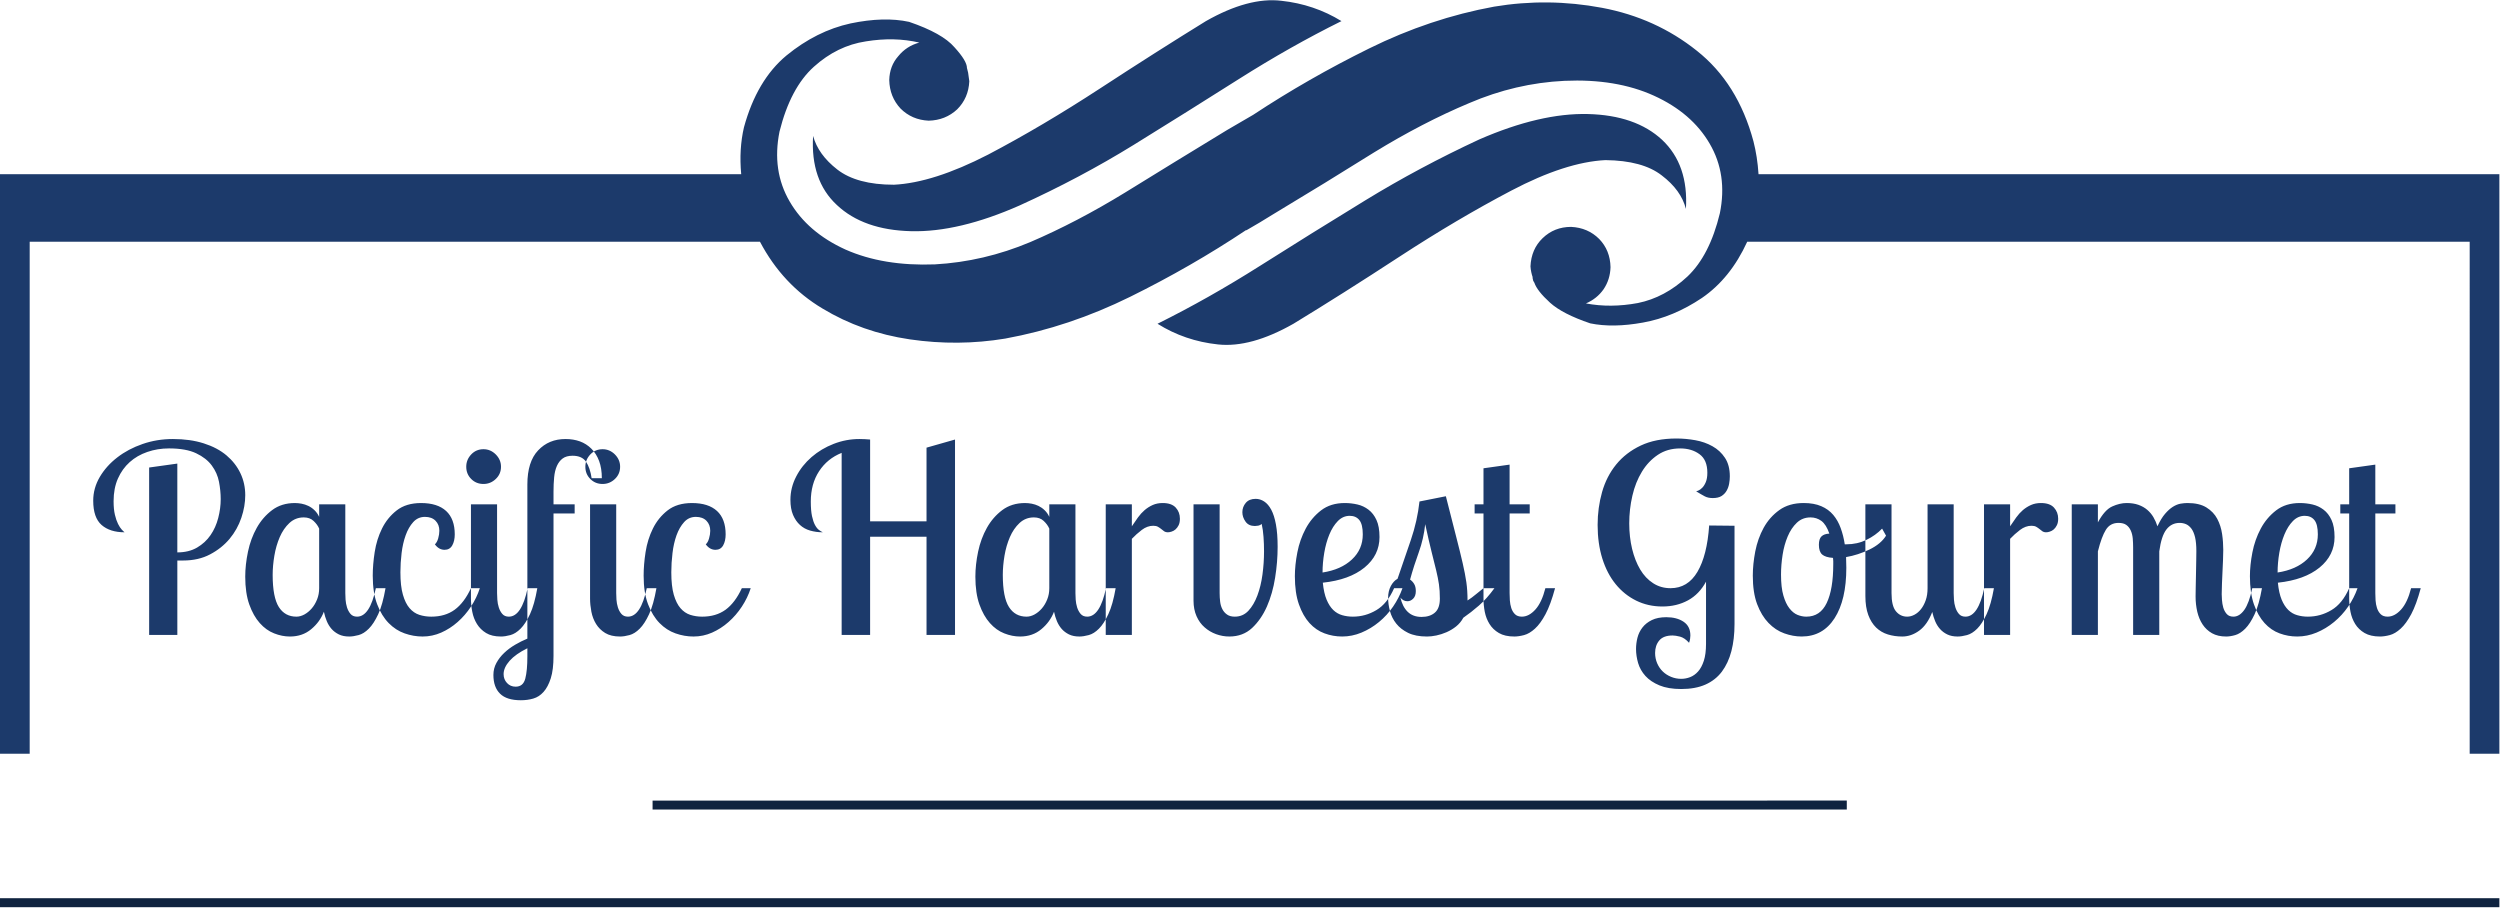 <?xml version="1.0" encoding="UTF-8" standalone="no"?>
<svg
   xmlns:dc="http://purl.org/dc/elements/1.1/"
   xmlns:cc="http://creativecommons.org/ns#"
   xmlns:rdf="http://www.w3.org/1999/02/22-rdf-syntax-ns#"
   xmlns:svg="http://www.w3.org/2000/svg"
   xmlns="http://www.w3.org/2000/svg"
   viewBox="0 0 426.667 156"
   height="156"
   width="426.667"
   xml:space="preserve"
   id="svg2"
   version="1.1"><defs
     id="defs6" /><g
     transform="matrix(1.333,0,0,-1.333,0,156)"
     id="g10"><g
       transform="scale(0.1)"
       id="g12"><path
         id="path14"
         style="fill:#0f233f;fill-opacity:1;fill-rule:evenodd;stroke:none"
         d="M 3200,20.309 H 0 V 8.789 H 3200 V 20.309 M 2364.49,133.789 H 835.512 v 11.52 H 2364.49 v -11.52" /><path
         id="path16"
         style="fill:#1c3a6b;fill-opacity:1;fill-rule:evenodd;stroke:none"
         d="m 2055.51,965.309 c -34.03,-1.68 -74.18,-14.688 -120.51,-39.02 -46.33,-24.34 -93.98,-52.5 -143.01,-84.488 -48.98,-32 -94.33,-60.672 -135.97,-86.02 -36.37,-20.66 -68.52,-29.492 -96.53,-26.48 -28.32,3 -54.14,11.828 -77.5,26.48 43.67,21.68 87.35,46.367 131.02,74.02 43.67,27.66 88.67,55.668 135,83.988 46.33,28.359 95,54.332 145.97,78.012 52.04,22.649 98.36,33.509 139.03,32.499 40.66,-1.02 72.34,-12 95,-33.011 22.65,-21.328 32.81,-50.82 30.51,-88.48 -4.03,15.98 -14.34,30.312 -31.02,42.972 -16.33,12.699 -40.35,19.18 -71.99,19.528 m -911.02,-31.52 c 33.67,1.68 73.83,14.492 120.51,38.512 46.33,24.34 93.98,52.499 143.01,84.499 48.98,31.99 94.33,60.82 135.97,86.48 36.37,20.67 68.52,29.34 96.53,26.02 28.01,-3.01 53.67,-11.68 76.99,-26.02 -43.67,-21.64 -87.34,-46.33 -131.02,-73.98 -43.63,-27.66 -88.63,-55.82 -135,-84.499 -45.97,-28.352 -94.64,-54.18 -145.97,-77.5 -51.99,-23 -98.36,-34.02 -139.03,-33 -40.66,1.008 -72.3,12.148 -95,33.508 -22.65,20.98 -32.81,50.472 -30.46,88.48 4.33,-15.98 14.64,-30.309 30.97,-43.008 16.68,-12.972 40.86,-19.492 72.5,-19.492 m 1106.99,13.512 c -0.97,15 -3.16,28.988 -6.48,42 -13.32,49.649 -37.5,88.319 -72.5,116.009 -35,27.97 -75.51,46.33 -121.48,55 -46.02,8.64 -92.04,9.14 -138.01,1.49 -54.69,-10 -108.01,-27.85 -160,-53.52 -51.99,-25.66 -101.53,-53.98 -148.52,-85 -11.64,-6.64 -22.81,-13.16 -33.47,-19.49 -46.02,-28.009 -89.54,-54.649 -130.51,-80.001 -41.33,-25.309 -81.84,-46.488 -121.53,-63.48 -39.64,-16.68 -80.31,-26.168 -121.99,-28.508 -43.98,-1.68 -82.15,4.648 -114.49,18.98 -32.34,14.688 -56.17,35.199 -71.48,61.52 -15.36,26.328 -19.692,56.179 -13.008,89.499 9.328,37.34 23.978,65 43.978,83 20,18.01 42.19,28.83 66.53,32.5 24.33,3.99 47.14,3.48 68.47,-1.52 -10.97,-2.97 -20,-8.83 -26.99,-17.5 -7.34,-8.32 -11.17,-18.48 -11.48,-30.47 0.31,-14.33 5.15,-26.52 14.49,-36.52 9.65,-9.65 21.64,-14.84 35.97,-15.51 14.34,0.35 26.53,5.2 36.53,14.53 9.65,9.65 14.84,21.64 15.51,35.98 -0.36,3.36 -0.86,6.99 -1.53,11.01 -0.97,3.99 -1.48,5.98 -1.48,5.98 0,6.02 -5.35,14.84 -16.02,26.52 -10.31,12 -29.65,22.82 -58.01,32.5 -21.32,4.65 -46.32,3.99 -75,-1.99 -28.98,-6.36 -56.32,-20 -81.99,-41.01 -25.31,-21.02 -43.47,-51.68 -54.49,-92 -4.34,-18.671 -5.512,-38.671 -3.52,-59.999 H 0 V 205.309 H 38.012 V 860.781 H 973.012 c 19.328,-36.64 45.968,-65.16 79.998,-85.472 33.67,-20.348 70.97,-33.508 111.99,-39.528 41.02,-5.98 81.68,-5.66 121.99,1.02 54.69,10 108.01,27.847 160,53.508 51.99,25.671 101.53,54.14 148.52,85.472 v -0.472 c 11.64,6.64 22.81,13.32 33.47,20 46.02,27.66 89.54,54.339 130.51,80 41.33,25.311 81.84,46.331 121.53,62.971 39.64,17.03 80.31,26.52 121.99,28.52 43.98,1.99 82.15,-4.34 114.49,-18.99 32.34,-14.69 56.17,-35.19 71.48,-61.521 15.36,-26.328 19.69,-55.98 13.01,-88.988 -8.67,-36.012 -22.5,-63 -41.48,-81.012 -19.34,-18.008 -40.51,-29.34 -63.52,-33.988 -23.32,-4.332 -45.51,-4.492 -66.48,-0.5 9.33,3.98 16.83,10 22.5,18 5.66,8.32 8.67,17.82 8.98,28.48 -0.31,14.34 -5.15,26.367 -14.49,36.02 -9.65,9.648 -21.68,14.84 -36.02,15.5 -14.33,0 -26.48,-4.84 -36.48,-14.492 -9.65,-9.329 -14.84,-21.36 -15.51,-36.008 0.35,-5 1.33,-9.852 3.01,-14.5 -0.35,0.32 -0.51,0.508 -0.51,0.508 0.35,-1.36 0.67,-2.848 1.02,-4.528 0.66,-0.98 1.17,-1.832 1.48,-2.5 2.35,-6.992 9.03,-15.472 20,-25.472 10.67,-9.688 27.85,-18.508 51.53,-26.52 19.33,-3.988 41.83,-3.668 67.5,1.012 25.97,4.648 51.13,15.16 75.46,31.488 24.34,16.68 43.68,40.66 58.01,71.992 h 925 V 205.309 H 3200 v 741.992 h -948.52" /><path
         id="path18"
         style="fill:#1c3a6b;fill-opacity:1;fill-rule:evenodd;stroke:none"
         d="m 190.941,571.719 36.09,5.043 V 463.051 c 9.809,0 18.239,2.07 25.27,6.168 7.039,4.14 12.777,9.41 17.23,15.902 4.449,6.438 7.739,13.75 9.848,21.91 2.101,8.129 3.199,16.207 3.199,24.219 0,7.148 -0.738,14.531 -2.187,22.109 -1.442,7.582 -4.532,14.532 -9.219,20.903 -4.652,6.328 -11.371,11.597 -20.043,15.699 -8.707,4.141 -20.309,6.211 -34.801,6.211 -9.808,0 -19.058,-1.524 -27.738,-4.531 -8.711,-3.012 -16.25,-7.34 -22.57,-13.051 -6.372,-5.699 -11.372,-12.692 -15.079,-21.051 -3.671,-8.359 -5.511,-18.008 -5.511,-28.949 0,-6.91 0.55,-12.692 1.679,-17.379 1.09,-4.691 2.461,-8.59 4.02,-11.723 1.57,-3.117 3.133,-5.508 4.691,-7.187 1.559,-1.68 2.77,-2.852 3.668,-3.512 -12.5,0 -22.297,3.121 -29.449,9.371 -7.109,6.25 -10.699,16.61 -10.699,31.102 0,10.699 2.808,20.777 8.359,30.269 5.582,9.489 13.039,17.848 22.422,25.078 9.367,7.27 20.188,13.012 32.457,17.231 12.223,4.25 25.192,6.359 38.793,6.359 14.68,0 27.848,-1.828 39.449,-5.539 11.602,-3.68 21.289,-8.789 29.102,-15.359 7.808,-6.602 13.75,-14.211 17.887,-22.922 4.14,-8.68 6.171,-18.051 6.171,-28.09 0,-9.379 -1.64,-19.019 -5,-28.949 -3.359,-9.918 -8.359,-18.86 -15.031,-26.91 -6.719,-8.008 -15,-14.649 -24.929,-19.879 -9.918,-5.281 -21.481,-7.891 -34.61,-7.891 h -7.379 v -95.32 h -36.09 z M 408.629,524.57 h 33.48 V 410.859 c 0,-2.23 0.121,-5 0.313,-8.359 0.238,-3.359 0.859,-6.641 1.84,-9.84 1.008,-3.25 2.539,-6.058 4.527,-8.398 1.992,-2.313 4.801,-3.481 8.359,-3.481 10.942,0 18.942,12.149 24.063,36.449 h 12.379 c -2.461,-14.07 -5.539,-25.16 -9.328,-33.281 -3.832,-8.129 -7.813,-14.34 -12.071,-18.558 -4.222,-4.262 -8.562,-6.993 -13.05,-8.2 -4.45,-1.211 -8.481,-1.839 -12.032,-1.839 -5.121,0 -9.531,0.898 -13.199,2.66 -3.68,1.789 -6.801,4.136 -9.379,7.027 -2.543,2.891 -4.609,6.25 -6.172,10.039 -1.558,3.793 -2.808,7.813 -3.668,12.031 -3.363,-8.668 -8.75,-16.168 -16.25,-22.379 -7.461,-6.25 -16.531,-9.378 -27.23,-9.378 -6.723,0 -13.441,1.328 -20.231,4.027 -6.839,2.652 -12.968,7.07 -18.402,13.199 -5.469,6.133 -9.918,14.024 -13.398,23.75 -3.442,9.692 -5.2,21.563 -5.2,35.621 0,10.242 1.18,20.942 3.52,32.11 2.34,11.14 6.09,21.293 11.211,30.429 5.117,9.141 11.719,16.723 19.73,22.742 8.039,6.008 17.731,9.02 29.098,9.02 2.691,0 5.512,-0.27 8.551,-0.82 3.012,-0.59 5.898,-1.52 8.68,-2.852 2.808,-1.328 5.429,-3.168 7.851,-5.508 2.457,-2.34 4.488,-5.191 6.008,-8.55 z M 379.57,380.781 c 3.321,0 6.719,0.938 10.2,2.809 3.429,1.922 6.558,4.461 9.332,7.699 2.808,3.242 5.078,7.07 6.878,11.563 1.79,4.449 2.649,9.257 2.649,14.378 v 76.25 c -1.52,3.551 -3.938,6.829 -7.18,9.879 -3.211,3.012 -7.39,4.493 -12.539,4.493 -7.109,0 -13.25,-2.383 -18.398,-7.192 -5.121,-4.801 -9.223,-10.82 -12.352,-18.039 -3.121,-7.269 -5.43,-15.16 -6.871,-23.75 -1.449,-8.601 -2.187,-16.801 -2.187,-24.609 0,-19.141 2.66,-32.852 7.886,-41.141 5.242,-8.242 12.742,-12.34 22.582,-12.34 z m 177.231,92.617 c 1.789,1.563 3.199,4.063 4.219,7.543 0.968,3.438 1.48,6.758 1.48,9.84 0,5.16 -1.602,9.379 -4.84,12.739 -3.25,3.32 -7.738,5 -13.558,5 -6.012,0 -11.012,-2.231 -15.043,-6.68 -4.02,-4.461 -7.258,-10.078 -9.68,-16.879 -2.469,-6.801 -4.18,-14.41 -5.199,-22.77 -1.02,-8.363 -1.52,-16.531 -1.52,-24.57 0,-11.801 1.051,-21.41 3.199,-28.75 2.11,-7.391 4.961,-13.133 8.52,-17.23 3.551,-4.141 7.73,-6.993 12.531,-8.551 4.809,-1.531 9.891,-2.309 15.238,-2.309 11.801,0 21.801,2.93 29.922,8.828 8.129,5.942 15.121,15.121 20.899,27.621 h 11.371 c -2.66,-8.25 -6.449,-16.14 -11.371,-23.601 -4.918,-7.457 -10.59,-14.02 -17.071,-19.719 -6.449,-5.711 -13.476,-10.199 -21.058,-13.558 -7.57,-3.321 -15.5,-5 -23.75,-5 -7.809,0 -15.5,1.328 -23.078,4.027 -7.582,2.652 -14.383,7.07 -20.391,13.199 -6.019,6.133 -10.941,14.141 -14.73,24.063 -3.789,9.918 -5.661,22.148 -5.661,36.64 0,9.379 0.821,19.449 2.5,30.27 1.68,10.828 4.801,20.828 9.372,30.078 4.57,9.262 10.859,16.992 18.867,23.25 8.051,6.242 18.402,9.371 31.133,9.371 14.019,0 24.726,-3.398 32.109,-10.199 7.34,-6.789 11.019,-16.789 11.019,-29.922 0,-5.578 -1.058,-10.27 -3.171,-14.059 -2.11,-3.789 -5.43,-5.699 -9.879,-5.699 -4.879,0 -9.02,2.34 -12.379,7.027 z m 46.168,51.172 H 636.41 V 410.859 c 0,-2.23 0.11,-5 0.352,-8.359 0.226,-3.359 0.816,-6.641 1.828,-9.84 1.019,-3.25 2.5,-6.058 4.531,-8.398 2,-2.313 4.77,-3.481 8.359,-3.481 10.899,0 18.95,12.149 24.071,36.449 h 12.379 c -2.461,-14.07 -5.59,-25.16 -9.379,-33.281 -3.781,-8.129 -7.813,-14.34 -12.031,-18.558 -4.25,-4.262 -8.59,-6.993 -13.04,-8.2 -4.46,-1.211 -8.48,-1.839 -12.031,-1.839 -7.82,0 -14.179,1.488 -19.07,4.488 -4.918,3.012 -8.828,6.879 -11.719,11.57 -2.89,4.68 -4.922,9.918 -6.012,15.699 -1.128,5.821 -1.679,11.371 -1.679,16.719 z m -6.02,48.16 c 0,6.02 2.11,11.25 6.371,15.75 4.219,4.45 9.45,6.68 15.7,6.68 6.019,0 11.25,-2.23 15.71,-6.68 4.489,-4.5 6.719,-9.73 6.719,-15.75 0,-6.25 -2.23,-11.48 -6.719,-15.699 -4.46,-4.261 -9.691,-6.371 -15.71,-6.371 -6.25,0 -11.481,2.11 -15.7,6.371 -4.261,4.219 -6.371,9.449 -6.371,15.699 z M 708.672,540.621 V 524.57 h 27.066 V 512.891 H 708.672 V 330.59 c 0,-11.801 -1.172,-21.41 -3.512,-28.75 -2.351,-7.352 -5.43,-13.168 -9.219,-17.391 -3.793,-4.25 -8.171,-7.109 -13.211,-8.551 -5,-1.449 -10.308,-2.148 -15.89,-2.148 -12.039,0 -20.899,2.77 -26.57,8.359 -5.7,5.551 -8.551,13.59 -8.551,24.063 0,5.59 1.293,10.707 3.871,15.387 2.531,4.691 5.89,8.992 10.031,12.89 4.109,3.91 8.758,7.352 13.867,10.352 5.121,3.008 10.352,5.629 15.711,7.859 V 550 c 0,19.41 4.571,33.949 13.75,43.629 9.141,9.73 20.821,14.57 35.11,14.57 6.679,0 12.82,-1.008 18.363,-3 5.59,-2.039 10.508,-5.16 14.726,-9.379 4.262,-4.218 7.543,-9.492 9.883,-15.699 2.348,-6.25 3.52,-13.641 3.52,-22.109 H 757.5 c -1.371,8.937 -3.75,15.968 -7.191,21.09 -3.469,5.117 -9.219,7.699 -17.219,7.699 -5.36,0 -9.61,-1.18 -12.738,-3.52 -3.122,-2.34 -5.551,-5.511 -7.34,-9.531 -1.801,-4.02 -2.973,-8.871 -3.524,-14.57 -0.539,-5.66 -0.816,-11.879 -0.816,-18.559 z M 660.16,291.129 c 6.481,0 10.578,3.441 12.379,10.351 1.801,6.918 2.66,16.411 2.66,28.442 v 10.387 c -10,-4.918 -17.578,-10.27 -22.738,-16.047 -5.121,-5.821 -7.691,-11.492 -7.691,-17.071 0,-4.461 1.441,-8.242 4.371,-11.371 2.89,-3.121 6.558,-4.691 11.019,-4.691 z m 95.309,233.441 h 33.48 V 410.859 c 0,-2.23 0.071,-5 0.313,-8.359 0.226,-3.359 0.859,-6.641 1.828,-9.84 1.019,-3.25 2.5,-6.058 4.531,-8.398 2,-2.313 4.809,-3.481 8.359,-3.481 10.942,0 18.95,12.149 24.071,36.449 h 12.379 c -2.461,-14.07 -5.59,-25.16 -9.379,-33.281 -3.781,-8.129 -7.77,-14.34 -12.031,-18.558 -4.219,-4.262 -8.59,-6.993 -13.04,-8.2 -4.46,-1.211 -8.48,-1.839 -12.031,-1.839 -7.82,0 -14.148,1.488 -19.07,4.488 -4.918,3.012 -8.828,6.879 -11.719,11.57 -2.89,4.68 -4.879,9.918 -6.012,15.699 -1.097,5.821 -1.679,11.371 -1.679,16.719 z m -6.02,48.16 c 0,6.02 2.11,11.25 6.371,15.75 4.219,4.45 9.489,6.68 15.7,6.68 6.019,0 11.289,-2.23 15.75,-6.68 4.449,-4.5 6.679,-9.73 6.679,-15.75 0,-6.25 -2.23,-11.48 -6.679,-15.699 -4.461,-4.261 -9.731,-6.371 -15.75,-6.371 -6.211,0 -11.481,2.11 -15.7,6.371 -4.261,4.219 -6.371,9.449 -6.371,15.699 z m 154.18,-99.332 c 1.801,1.563 3.211,4.063 4.18,7.543 1.019,3.438 1.531,6.758 1.531,9.84 0,5.16 -1.61,9.379 -4.852,12.739 -3.238,3.32 -7.769,5 -13.547,5 -6.019,0 -11.062,-2.231 -15.043,-6.68 -4.019,-4.461 -7.269,-10.078 -9.726,-16.879 -2.422,-6.801 -4.184,-14.41 -5.152,-22.77 -1.02,-8.363 -1.532,-16.531 -1.532,-24.57 0,-11.801 1.063,-21.41 3.172,-28.75 2.141,-7.391 5,-13.133 8.551,-17.23 3.559,-4.141 7.738,-6.993 12.539,-8.551 4.801,-1.531 9.84,-2.309 15.199,-2.309 11.832,0 21.789,2.93 29.961,8.828 8.121,5.942 15.11,15.121 20.891,27.621 h 11.371 c -2.652,-8.25 -6.481,-16.14 -11.371,-23.601 -4.922,-7.457 -10.582,-14.02 -17.071,-19.719 -6.441,-5.711 -13.468,-10.199 -21.05,-13.558 -7.578,-3.321 -15.508,-5 -23.75,-5 -7.809,0 -15.508,1.328 -23.09,4.027 -7.57,2.652 -14.371,7.07 -20.391,13.199 -6.008,6.133 -10.929,14.141 -14.719,24.063 -3.789,9.918 -5.671,22.148 -5.671,36.64 0,9.379 0.82,19.449 2.5,30.27 1.679,10.828 4.812,20.828 9.382,30.078 4.571,9.262 10.86,16.992 18.86,23.25 8.051,6.242 18.398,9.371 31.14,9.371 14.02,0 24.719,-3.398 32.11,-10.199 7.34,-6.789 11.008,-16.789 11.008,-29.922 0,-5.578 -1.047,-10.27 -3.161,-14.059 -2.109,-3.789 -5.429,-5.699 -9.878,-5.699 -4.891,0 -9.032,2.34 -12.391,7.027 z m 282.621,123.75 36.48,10.391 V 357.34 h -36.48 v 125.781 h -72.23 V 357.34 h -36.44 v 233.129 c -12.27,-4.918 -21.92,-12.77 -28.95,-23.59 -7.03,-10.789 -10.54,-23.68 -10.54,-38.641 0,-7.769 0.5,-14.019 1.52,-18.707 1.01,-4.691 2.27,-8.48 3.83,-11.371 1.56,-2.89 3.24,-5.039 5.04,-6.359 1.75,-1.332 3.43,-2.352 5,-3.012 -5.78,0 -11.21,0.742 -16.21,2.191 -5.04,1.442 -9.38,3.821 -13.05,7.18 -3.67,3.32 -6.64,7.621 -8.87,12.86 -2.23,5.269 -3.36,11.679 -3.36,19.25 0,10.468 2.46,20.468 7.39,29.929 4.88,9.492 11.48,17.77 19.72,24.922 8.24,7.149 17.66,12.77 28.24,16.867 10.63,4.141 21.61,6.211 32.97,6.211 2.46,0 4.81,-0.078 7.03,-0.187 2.23,-0.082 4.46,-0.282 6.68,-0.473 V 502.852 h 72.23 z m 157.19,-72.578 h 33.47 V 410.859 c 0,-2.23 0.12,-5 0.32,-8.359 0.23,-3.359 0.86,-6.641 1.83,-9.84 1.02,-3.25 2.54,-6.058 4.53,-8.398 2,-2.313 4.81,-3.481 8.36,-3.481 10.94,0 18.95,12.149 24.07,36.449 h 12.38 c -2.46,-14.07 -5.55,-25.16 -9.38,-33.281 -3.79,-8.129 -7.77,-14.34 -12.03,-18.558 -4.22,-4.262 -8.59,-6.993 -13.04,-8.2 -4.46,-1.211 -8.48,-1.839 -12.04,-1.839 -5.11,0 -9.53,0.898 -13.2,2.66 -3.67,1.789 -6.8,4.136 -9.37,7.027 -2.54,2.891 -4.61,6.25 -6.18,10.039 -1.56,3.793 -2.81,7.813 -3.67,12.031 -3.36,-8.668 -8.75,-16.168 -16.25,-22.379 -7.46,-6.25 -16.56,-9.378 -27.22,-9.378 -6.72,0 -13.44,1.328 -20.24,4.027 -6.83,2.652 -12.97,7.07 -18.4,13.199 -5.47,6.133 -9.92,14.024 -13.4,23.75 -3.43,9.692 -5.19,21.563 -5.19,35.621 0,10.242 1.17,20.942 3.51,32.11 2.35,11.14 6.1,21.293 11.22,30.429 5.11,9.141 11.71,16.723 19.72,22.742 8.05,6.008 17.74,9.02 29.1,9.02 2.7,0 5.51,-0.27 8.56,-0.82 3.01,-0.59 5.9,-1.52 8.67,-2.852 2.77,-1.328 5.43,-3.168 7.85,-5.508 2.46,-2.34 4.49,-5.191 6.02,-8.55 z m -29.06,-143.789 c 3.32,0 6.71,0.938 10.19,2.809 3.44,1.922 6.56,4.461 9.34,7.699 2.81,3.242 5.07,7.07 6.87,11.563 1.8,4.449 2.66,9.257 2.66,14.378 v 76.25 c -1.53,3.551 -3.95,6.829 -7.19,9.879 -3.2,3.012 -7.38,4.493 -12.54,4.493 -7.11,0 -13.24,-2.383 -18.4,-7.192 -5.11,-4.801 -9.22,-10.82 -12.34,-18.039 -3.13,-7.269 -5.43,-15.16 -6.88,-23.75 -1.44,-8.601 -2.18,-16.801 -2.18,-24.609 0,-19.141 2.61,-32.852 7.89,-41.141 5.23,-8.242 12.73,-12.34 22.58,-12.34 z M 1415.7,524.57 h 33.44 v -28.09 c 2.7,4.032 5.31,7.821 7.85,11.372 2.58,3.558 5.43,6.679 8.56,9.378 3.12,2.649 6.56,4.84 10.35,6.52 3.79,1.68 8.05,2.5 12.69,2.5 7.58,0 13.17,-1.949 16.76,-5.859 3.56,-3.911 5.31,-8.629 5.31,-14.219 0,-3.32 -0.54,-6.133 -1.64,-8.363 -1.13,-2.219 -2.46,-3.981 -4.02,-5.348 -1.56,-1.332 -3.24,-2.262 -5,-2.813 -1.8,-0.589 -3.36,-0.859 -4.69,-0.859 -2.03,0 -3.63,0.473 -4.88,1.332 -1.21,0.899 -2.42,1.828 -3.67,2.848 -1.21,1.011 -2.62,1.953 -4.18,2.851 -1.56,0.899 -3.56,1.328 -6.02,1.328 -5.11,0 -10.04,-1.796 -14.72,-5.347 -4.65,-3.563 -8.91,-7.352 -12.7,-11.371 V 357.34 h -33.44 z m 220.08,-54.492 c 0,-12.738 -1.05,-25.816 -3.2,-39.297 -2.11,-13.511 -5.63,-25.82 -10.51,-36.992 -4.92,-11.129 -11.29,-20.309 -19.06,-27.578 -7.81,-7.231 -17.5,-10.859 -29.1,-10.859 -5.82,0 -11.45,1.019 -16.92,3.007 -5.47,1.993 -10.35,4.879 -14.69,8.711 -4.37,3.789 -7.81,8.551 -10.39,14.379 -2.53,5.781 -3.82,12.34 -3.82,19.723 V 524.57 h 33.43 V 410.859 c 0,-3.789 0.24,-7.461 0.67,-11.019 0.43,-3.59 1.4,-6.75 2.85,-9.531 1.44,-2.809 3.44,-5.079 6.01,-6.868 2.58,-1.8 5.86,-2.66 9.89,-2.66 6.87,0 12.69,2.5 17.38,7.5 4.69,5.039 8.52,11.559 11.52,19.571 3.01,8.046 5.2,16.988 6.53,26.918 1.33,9.921 1.99,19.8 1.99,29.609 0,6.242 -0.2,12.422 -0.66,18.551 -0.43,6.129 -1.22,11.679 -2.35,16.558 -1.09,-1.09 -2.54,-1.828 -4.33,-2.187 -1.8,-0.313 -3.25,-0.461 -4.34,-0.461 -5.35,0 -9.38,1.871 -12.03,5.66 -2.7,3.789 -4.03,7.809 -4.03,12.031 0,4.489 1.45,8.438 4.34,11.879 2.89,3.469 7.15,5.192 12.7,5.192 3.82,0 7.42,-1.09 10.89,-3.364 3.44,-2.218 6.45,-5.738 9.03,-10.508 2.58,-4.8 4.57,-11.089 6.01,-18.902 1.45,-7.808 2.19,-17.379 2.19,-28.75 z m 130.43,12.692 c 0,-15.622 -6.41,-28.629 -19.22,-39.141 -12.85,-10.469 -30.62,-16.949 -53.36,-19.367 0.9,-8.953 2.5,-16.172 4.85,-21.762 2.34,-5.59 5.19,-9.961 8.51,-13.199 3.36,-3.25 7.23,-5.473 11.56,-6.68 4.34,-1.25 8.87,-1.84 13.56,-1.84 10.7,0 20.7,2.77 30.08,8.36 9.37,5.55 16.95,14.918 22.73,28.089 h 10.7 c -2.89,-8.25 -6.91,-16.14 -12.03,-23.601 -5.11,-7.457 -11.13,-14.02 -18.04,-19.719 -6.92,-5.711 -14.38,-10.199 -22.43,-13.558 -8,-3.321 -16.28,-5 -24.72,-5 -7.81,0 -15.35,1.328 -22.58,4.027 -7.27,2.652 -13.67,7.07 -19.26,13.199 -5.54,6.133 -10.08,14.102 -13.51,23.902 -3.48,9.809 -5.2,21.84 -5.2,36.141 0,9.328 1.06,19.488 3.17,30.43 2.1,10.929 5.7,21.051 10.7,30.429 5.04,9.372 11.6,17.141 19.73,23.399 8.16,6.242 18.24,9.371 30.27,9.371 5.58,0 10.98,-0.629 16.21,-1.84 5.27,-1.211 10,-3.469 14.22,-6.68 4.26,-3.242 7.65,-7.652 10.19,-13.199 2.58,-5.582 3.87,-12.851 3.87,-21.761 z m -72.93,-45.469 c 15.86,2.429 28.4,8.008 37.66,16.719 9.26,8.679 13.86,19.378 13.86,32.109 0,8.48 -1.44,14.531 -4.33,18.211 -2.93,3.672 -7.03,5.539 -12.38,5.539 -5.82,0 -10.86,-2.258 -15.24,-6.719 -4.33,-4.449 -7.97,-10.191 -10.86,-17.219 -2.89,-6.992 -5.08,-14.812 -6.52,-23.402 -1.45,-8.59 -2.19,-16.988 -2.19,-25.238 z m 206.06,-20.071 h 14.02 c -6.45,-8.91 -13.09,-16.332 -19.88,-22.269 -6.8,-5.902 -13.44,-11.09 -19.93,-15.551 -2.42,-4.449 -5.54,-8.16 -9.33,-11.211 -3.79,-3 -7.89,-5.429 -12.23,-7.34 -4.33,-1.879 -8.71,-3.281 -13.04,-4.179 -4.34,-0.899 -8.29,-1.328 -11.88,-1.328 -9.8,0 -17.89,1.558 -24.26,4.687 -6.33,3.121 -11.4,7.07 -15.19,11.871 -3.79,4.77 -6.49,10.121 -8.05,16.059 -1.56,5.902 -2.34,11.519 -2.34,16.871 0,5.781 1.17,10.859 3.51,15.238 2.35,4.332 5.2,7.383 8.56,9.184 5.78,16.718 11.48,33.277 17.03,49.687 5.58,16.36 9.26,32.813 11.05,49.289 l 33.79,6.723 c 5.35,-21.211 9.73,-38.481 13.21,-51.84 3.43,-13.391 6.24,-24.723 8.35,-33.98 2.11,-9.219 3.68,-17.379 4.69,-24.411 0.98,-7 1.49,-14.769 1.49,-23.25 3.79,2.469 7.38,5.079 10.7,7.899 3.36,2.769 6.6,5.391 9.73,7.851 z m -55.86,-13.402 c 0,6.91 -0.39,13.051 -1.18,18.402 -0.78,5.348 -1.95,11.29 -3.51,17.731 -1.56,6.488 -3.52,14.34 -5.86,23.59 -2.34,9.258 -5.08,21.14 -8.2,35.629 -1.33,-12.5 -4.07,-24.45 -8.17,-35.821 -4.14,-11.371 -7.89,-23.05 -11.21,-35.121 1.99,-1.328 3.71,-3.16 5.16,-5.508 1.44,-2.339 2.19,-5.39 2.19,-9.179 0,-4.25 -1.1,-7.5 -3.36,-9.723 -2.23,-2.226 -4.65,-3.316 -7.35,-3.316 -3.55,0 -6.56,1.558 -9.02,4.687 1.8,-7.82 4.88,-13.91 9.37,-18.25 4.46,-4.328 10.36,-6.519 17.7,-6.519 7.15,0 12.85,1.84 17.07,5.511 4.26,3.668 6.37,9.649 6.37,17.887 z m 55.86,166.91 33.43,4.692 v -50.86 h 25.75 v -11.679 h -25.75 V 410.859 c 0,-2.66 0.12,-5.738 0.32,-9.179 0.23,-3.481 0.86,-6.758 1.83,-9.879 1.02,-3.129 2.58,-5.75 4.69,-7.852 2.15,-2.109 5.08,-3.168 8.87,-3.168 6.01,0 11.75,3.008 17.22,9.02 5.47,6.019 9.77,15.16 12.89,27.429 h 12.39 c -3.79,-14.07 -7.89,-25.16 -12.23,-33.281 -4.34,-8.129 -8.87,-14.34 -13.55,-18.558 -4.69,-4.262 -9.3,-6.993 -13.87,-8.2 -4.57,-1.211 -8.75,-1.839 -12.54,-1.839 -8.05,0 -14.61,1.488 -19.73,4.488 -5.15,3.012 -9.14,6.879 -12.03,11.57 -2.93,4.68 -4.92,9.84 -6.05,15.539 -1.1,5.711 -1.64,11.332 -1.64,16.879 v 109.063 h -11.37 v 11.679 h 11.37 z m 288.94,-73.238 32.46,-0.352 V 371.41 c 0,-12.93 -1.33,-24.531 -4.02,-34.808 -2.66,-10.231 -6.76,-18.981 -12.19,-26.25 -5.47,-7.231 -12.5,-12.774 -21.09,-16.563 -8.6,-3.789 -18.91,-5.668 -30.94,-5.668 -11.13,0 -20.47,1.57 -27.93,4.688 -7.46,3.132 -13.44,7.113 -17.89,12.031 -4.45,4.93 -7.58,10.43 -9.38,16.57 -1.75,6.129 -2.65,12.07 -2.65,17.891 0,4.879 0.62,9.758 1.83,14.527 1.22,4.801 3.36,9.141 6.37,13.051 3.01,3.902 6.99,7.07 12.03,9.531 5,2.461 11.21,3.668 18.56,3.668 8.9,0 16.29,-1.957 22.07,-5.816 5.82,-3.91 8.71,-9.774 8.71,-17.582 0,-1.09 -0.12,-2.5 -0.35,-4.18 -0.2,-1.68 -0.67,-3.398 -1.33,-5.199 -3.79,4.258 -7.66,6.879 -11.52,7.898 -3.91,0.973 -7.11,1.481 -9.54,1.481 -7.81,0 -13.51,-2.11 -17.07,-6.371 -3.55,-4.219 -5.35,-9.571 -5.35,-16.047 0,-4.653 0.9,-9.063 2.66,-13.211 1.8,-4.102 4.18,-7.61 7.19,-10.5 3.04,-2.93 6.6,-5.199 10.7,-6.879 4.14,-1.684 8.44,-2.5 12.89,-2.5 3.79,0 7.58,0.707 11.37,2.148 3.79,1.481 7.18,3.871 10.19,7.231 3.01,3.32 5.47,7.89 7.39,13.711 1.87,5.777 2.81,13.008 2.81,21.718 v 79.61 c -5.78,-10.711 -13.48,-18.68 -23.05,-23.91 -9.61,-5.231 -20.51,-7.891 -32.77,-7.891 -12.27,0 -23.48,2.539 -33.64,7.539 -10.15,5.043 -18.9,12.031 -26.25,21.094 -7.34,9.027 -13.04,19.918 -17.07,32.777 -3.98,12.813 -6.01,27.141 -6.01,42.961 0,14.731 1.91,28.75 5.7,42.149 3.79,13.363 9.81,25.121 18.05,35.281 8.24,10.148 18.75,18.238 31.44,24.25 12.7,6.019 27.97,9.031 45.82,9.031 8.01,0 16.06,-0.75 24.07,-2.191 8.04,-1.45 15.35,-4.02 21.91,-7.7 6.6,-3.671 11.95,-8.628 16.06,-14.878 4.14,-6.25 6.21,-14.141 6.21,-23.75 0,-2.891 -0.28,-5.942 -0.86,-9.18 -0.55,-3.242 -1.6,-6.25 -3.17,-9.024 -1.56,-2.808 -3.75,-5.078 -6.52,-6.878 -2.77,-1.75 -6.52,-2.649 -11.21,-2.649 -4.02,0 -7.42,0.699 -10.2,2.149 -2.77,1.441 -6.52,3.628 -11.21,6.519 0.47,0 1.45,0.352 3.01,1.012 1.56,0.668 3.2,1.84 4.84,3.519 1.68,1.68 3.21,4.059 4.54,7.192 1.32,3.117 1.99,7.148 1.99,12.027 0,10.941 -3.32,18.871 -10.04,23.75 -6.68,4.922 -14.92,7.383 -24.73,7.383 -10.94,0 -20.47,-2.731 -28.59,-8.203 -8.17,-5.469 -14.96,-12.66 -20.39,-21.559 -5.47,-8.949 -9.57,-19.18 -12.23,-30.789 -2.69,-11.601 -4.02,-23.43 -4.02,-35.461 0,-11.609 1.25,-22.461 3.67,-32.621 2.46,-10.117 5.94,-18.949 10.39,-26.41 4.45,-7.457 9.96,-13.32 16.56,-17.539 6.56,-4.25 13.99,-6.36 22.23,-6.36 14.73,0 26.21,6.95 34.45,20.891 8.24,13.949 13.28,33.719 15.04,59.379 z m 121.1,28.75 c 8.67,0 16.17,-1.328 22.38,-4.02 6.25,-2.66 11.36,-6.41 15.39,-11.21 4.02,-4.77 7.19,-10.399 9.53,-16.879 2.34,-6.442 4.06,-13.36 5.2,-20.743 h 1.99 c 9.37,0 17.97,1.911 25.78,5.704 7.77,3.789 14.49,8.597 20.04,14.378 l 5.04,-9.031 c -4.46,-7.148 -11.57,-13.039 -21.25,-17.73 -9.69,-4.688 -19.69,-7.93 -29.93,-9.688 0,-2.23 0.04,-4.453 0.16,-6.722 0.12,-2.219 0.16,-4.571 0.16,-6.989 0,-27.422 -5,-48.941 -15.04,-64.57 -10.04,-15.59 -24.06,-23.398 -42.15,-23.398 -7.34,0 -14.77,1.328 -22.23,4.027 -7.46,2.652 -14.22,7.101 -20.23,13.351 -6.02,6.25 -10.86,14.258 -14.57,24.11 -3.67,9.801 -5.51,21.949 -5.51,36.441 0,9.809 1.06,20.16 3.16,31.098 2.15,10.93 5.71,20.973 10.71,30.109 5.04,9.141 11.72,16.723 20.08,22.742 8.36,6.008 18.79,9.02 31.29,9.02 z m 3.32,-145.469 c 11.83,0 20.5,5.821 26.09,17.539 5.59,11.719 8.36,28.282 8.36,49.692 0,1.328 0,2.648 0,3.976 0,1.371 -0.12,2.703 -0.31,4.032 -6.49,0.429 -11.1,1.91 -13.91,4.332 -2.77,2.457 -4.18,6.597 -4.18,12.378 0,5.122 1.13,8.75 3.36,10.86 2.23,2.148 5.59,3.32 10.04,3.519 -2.7,7.813 -6.1,13.2 -10.2,16.25 -4.14,3.012 -8.75,4.493 -13.9,4.493 -6.92,0 -12.74,-2.262 -17.54,-6.832 -4.81,-4.571 -8.71,-10.43 -11.72,-17.579 -3.01,-7.152 -5.2,-15 -6.52,-23.601 -1.33,-8.551 -2,-16.988 -2,-25.231 0,-10.937 0.98,-19.839 3.01,-26.757 1.99,-6.911 4.57,-12.383 7.7,-16.372 3.12,-4.019 6.56,-6.832 10.35,-8.39 3.79,-1.531 7.58,-2.309 11.37,-2.309 z m 155.19,143.789 h 33.44 V 410.859 c 0,-2.23 0.12,-5 0.35,-8.359 0.23,-3.359 0.82,-6.641 1.84,-9.84 1.01,-3.25 2.5,-6.058 4.53,-8.398 1.99,-2.313 4.76,-3.481 8.36,-3.481 10.89,0 18.94,12.149 24.06,36.449 h 12.38 c -2.46,-14.07 -5.58,-25.16 -9.37,-33.281 -3.79,-8.129 -7.82,-14.34 -12.03,-18.558 -4.26,-4.262 -8.6,-6.993 -13.05,-8.2 -4.45,-1.211 -8.48,-1.839 -12.03,-1.839 -5.16,0 -9.53,0.898 -13.21,2.66 -3.71,1.789 -6.83,4.136 -9.37,7.027 -2.58,2.891 -4.65,6.25 -6.21,10.039 -1.56,3.793 -2.78,7.692 -3.67,11.723 -4.22,-10.942 -9.81,-18.91 -16.72,-23.949 -6.92,-5 -14.14,-7.5 -21.72,-7.5 -6.49,0 -12.62,0.898 -18.4,2.66 -5.82,1.789 -10.82,4.758 -15.08,8.867 -4.22,4.141 -7.58,9.492 -10,16.051 -2.46,6.601 -3.71,14.691 -3.71,24.261 V 524.57 h 33.48 V 410.859 c 0,-10.937 1.87,-18.668 5.66,-23.238 3.79,-4.57 8.6,-6.84 14.38,-6.84 3.12,0 6.25,0.821 9.37,2.5 3.13,1.68 5.9,4.059 8.36,7.188 2.46,3.121 4.45,6.91 6.02,11.371 1.56,4.449 2.34,9.57 2.34,15.39 z m 72.27,0 h 33.43 v -28.09 c 2.66,4.032 5.28,7.821 7.86,11.372 2.57,3.558 5.39,6.679 8.51,9.378 3.13,2.649 6.6,4.84 10.39,6.52 3.79,1.68 8.01,2.5 12.7,2.5 7.57,0 13.16,-1.949 16.72,-5.859 3.55,-3.911 5.35,-8.629 5.35,-14.219 0,-3.32 -0.55,-6.133 -1.68,-8.363 -1.1,-2.219 -2.42,-3.981 -3.99,-5.348 -1.56,-1.332 -3.24,-2.262 -5.04,-2.813 -1.75,-0.589 -3.32,-0.859 -4.68,-0.859 -2,0 -3.6,0.473 -4.85,1.332 -1.21,0.899 -2.46,1.828 -3.67,2.848 -1.21,1.011 -2.62,1.953 -4.18,2.851 -1.56,0.899 -3.55,1.328 -6.01,1.328 -5.12,0 -10.04,-1.796 -14.73,-5.347 -4.69,-3.563 -8.91,-7.352 -12.7,-11.371 V 357.34 h -33.43 z m 112.34,0 h 33.48 v -23.09 c 5.78,10.711 11.91,17.54 18.4,20.43 6.44,2.891 12.57,4.34 18.35,4.34 5.82,0 10.9,-0.781 15.24,-2.34 4.33,-1.57 8.08,-3.68 11.21,-6.371 3.12,-2.66 5.74,-5.777 7.85,-9.34 2.11,-3.59 3.83,-7.5 5.2,-11.719 3.12,6.68 6.32,12 9.68,15.899 3.36,3.91 6.68,6.922 10.04,9.031 3.36,2.11 6.64,3.43 9.85,4.02 3.24,0.55 6.21,0.82 8.86,0.82 10.04,0 18.13,-1.871 24.26,-5.66 6.13,-3.828 10.78,-8.68 13.87,-14.57 3.12,-5.899 5.19,-12.391 6.21,-19.418 1.02,-6.993 1.48,-13.75 1.48,-20.231 0,-3.992 -0.07,-8.402 -0.31,-13.211 -0.23,-4.762 -0.47,-9.68 -0.66,-14.68 -0.24,-5.039 -0.47,-10.039 -0.67,-15.082 -0.23,-5 -0.35,-9.648 -0.35,-13.867 0,-1.801 0.12,-4.301 0.35,-7.543 0.2,-3.238 0.78,-6.398 1.64,-9.527 0.9,-3.121 2.35,-5.859 4.38,-8.199 1.99,-2.313 4.88,-3.481 8.67,-3.481 5.16,0 9.77,2.891 13.91,8.668 4.1,5.821 7.5,15.039 10.19,27.781 h 12.39 c -2.47,-14.07 -5.59,-25.16 -9.38,-33.281 -3.79,-8.129 -7.81,-14.34 -12.03,-18.558 -4.26,-4.262 -8.48,-6.993 -12.73,-8.2 -4.22,-1.211 -8.13,-1.839 -11.68,-1.839 -7.15,0 -13.17,1.41 -18.09,4.179 -4.88,2.77 -8.91,6.52 -12.03,11.207 -3.13,4.692 -5.39,10.121 -6.88,16.371 -1.44,6.25 -2.15,12.731 -2.15,19.411 0,2 0.04,5.75 0.16,11.21 0.12,5.469 0.24,11.29 0.35,17.54 0.12,6.25 0.2,12.152 0.32,17.742 0.11,5.578 0.15,9.488 0.15,11.718 0,7.11 -0.55,13.04 -1.64,17.692 -1.13,4.687 -2.69,8.359 -4.69,11.058 -2.03,2.649 -4.29,4.571 -6.87,5.7 -2.54,1.09 -5.28,1.64 -8.17,1.64 -6.91,0 -12.57,-2.769 -16.91,-8.359 -4.34,-5.551 -7.42,-14.922 -9.18,-28.082 V 357.34 h -33.48 v 111.719 c 0,4.031 -0.15,7.929 -0.47,11.722 -0.35,3.789 -1.17,7.188 -2.53,10.199 -1.33,3 -3.21,5.391 -5.67,7.18 -2.46,1.801 -5.82,2.66 -10.04,2.66 -7.15,0 -12.54,-2.929 -16.21,-8.871 -3.67,-5.898 -7.07,-15.07 -10.19,-27.57 V 357.34 h -33.48 z m 336.48,-41.8 c 0,-15.622 -6.4,-28.629 -19.21,-39.141 -12.86,-10.469 -30.63,-16.949 -53.36,-19.367 0.89,-8.953 2.5,-16.172 4.84,-21.762 2.34,-5.59 5.2,-9.961 8.52,-13.199 3.35,-3.25 7.18,-5.473 11.56,-6.68 4.33,-1.25 8.87,-1.84 13.51,-1.84 10.71,0 20.75,2.77 30.12,8.36 9.38,5.55 16.95,14.918 22.74,28.089 h 10.7 c -2.89,-8.25 -6.92,-16.14 -12.03,-23.601 -5.12,-7.457 -11.14,-14.02 -18.05,-19.719 -6.91,-5.711 -14.37,-10.199 -22.42,-13.558 -8.01,-3.321 -16.29,-5 -24.77,-5 -7.77,0 -15.31,1.328 -22.54,4.027 -7.26,2.652 -13.67,7.07 -19.25,13.199 -5.59,6.133 -10.08,14.102 -13.56,23.902 -3.44,9.809 -5.16,21.84 -5.16,36.141 0,9.328 1.06,19.488 3.17,30.43 2.11,10.929 5.7,21.051 10.7,30.429 5,9.372 11.6,17.141 19.73,23.399 8.16,6.242 18.24,9.371 30.27,9.371 5.59,0 10.98,-0.629 16.21,-1.84 5.24,-1.211 10,-3.469 14.22,-6.68 4.26,-3.242 7.66,-7.652 10.2,-13.199 2.58,-5.582 3.86,-12.851 3.86,-21.761 z m -72.93,-45.469 c 15.86,2.429 28.4,8.008 37.66,16.719 9.22,8.679 13.87,19.378 13.87,32.109 0,8.48 -1.45,14.531 -4.34,18.211 -2.93,3.672 -7.03,5.539 -12.38,5.539 -5.82,0 -10.9,-2.258 -15.24,-6.719 -4.33,-4.449 -7.96,-10.191 -10.85,-17.219 -2.89,-6.992 -5.08,-14.812 -6.53,-23.402 -1.44,-8.59 -2.19,-16.988 -2.19,-25.238 z m 91.65,133.437 33.47,4.692 v -50.86 h 25.74 v -11.679 h -25.74 V 410.859 c 0,-2.66 0.08,-5.738 0.31,-9.179 0.24,-3.481 0.82,-6.758 1.84,-9.879 1.02,-3.129 2.58,-5.75 4.69,-7.852 2.11,-2.109 5.08,-3.168 8.87,-3.168 6.01,0 11.75,3.008 17.22,9.02 5.47,6.019 9.77,15.16 12.89,27.429 h 12.35 c -3.79,-14.07 -7.86,-25.16 -12.19,-33.281 -4.38,-8.129 -8.87,-14.34 -13.56,-18.558 -4.68,-4.262 -9.29,-6.993 -13.86,-8.2 -4.57,-1.211 -8.75,-1.839 -12.54,-1.839 -8.05,0 -14.61,1.488 -19.77,4.488 -5.12,3.012 -9.14,6.879 -12.03,11.57 -2.89,4.68 -4.88,9.84 -6.01,15.539 -1.1,5.711 -1.68,11.332 -1.68,16.879 v 109.063 h -11.37 v 11.679 h 11.37 z" /></g></g></svg>